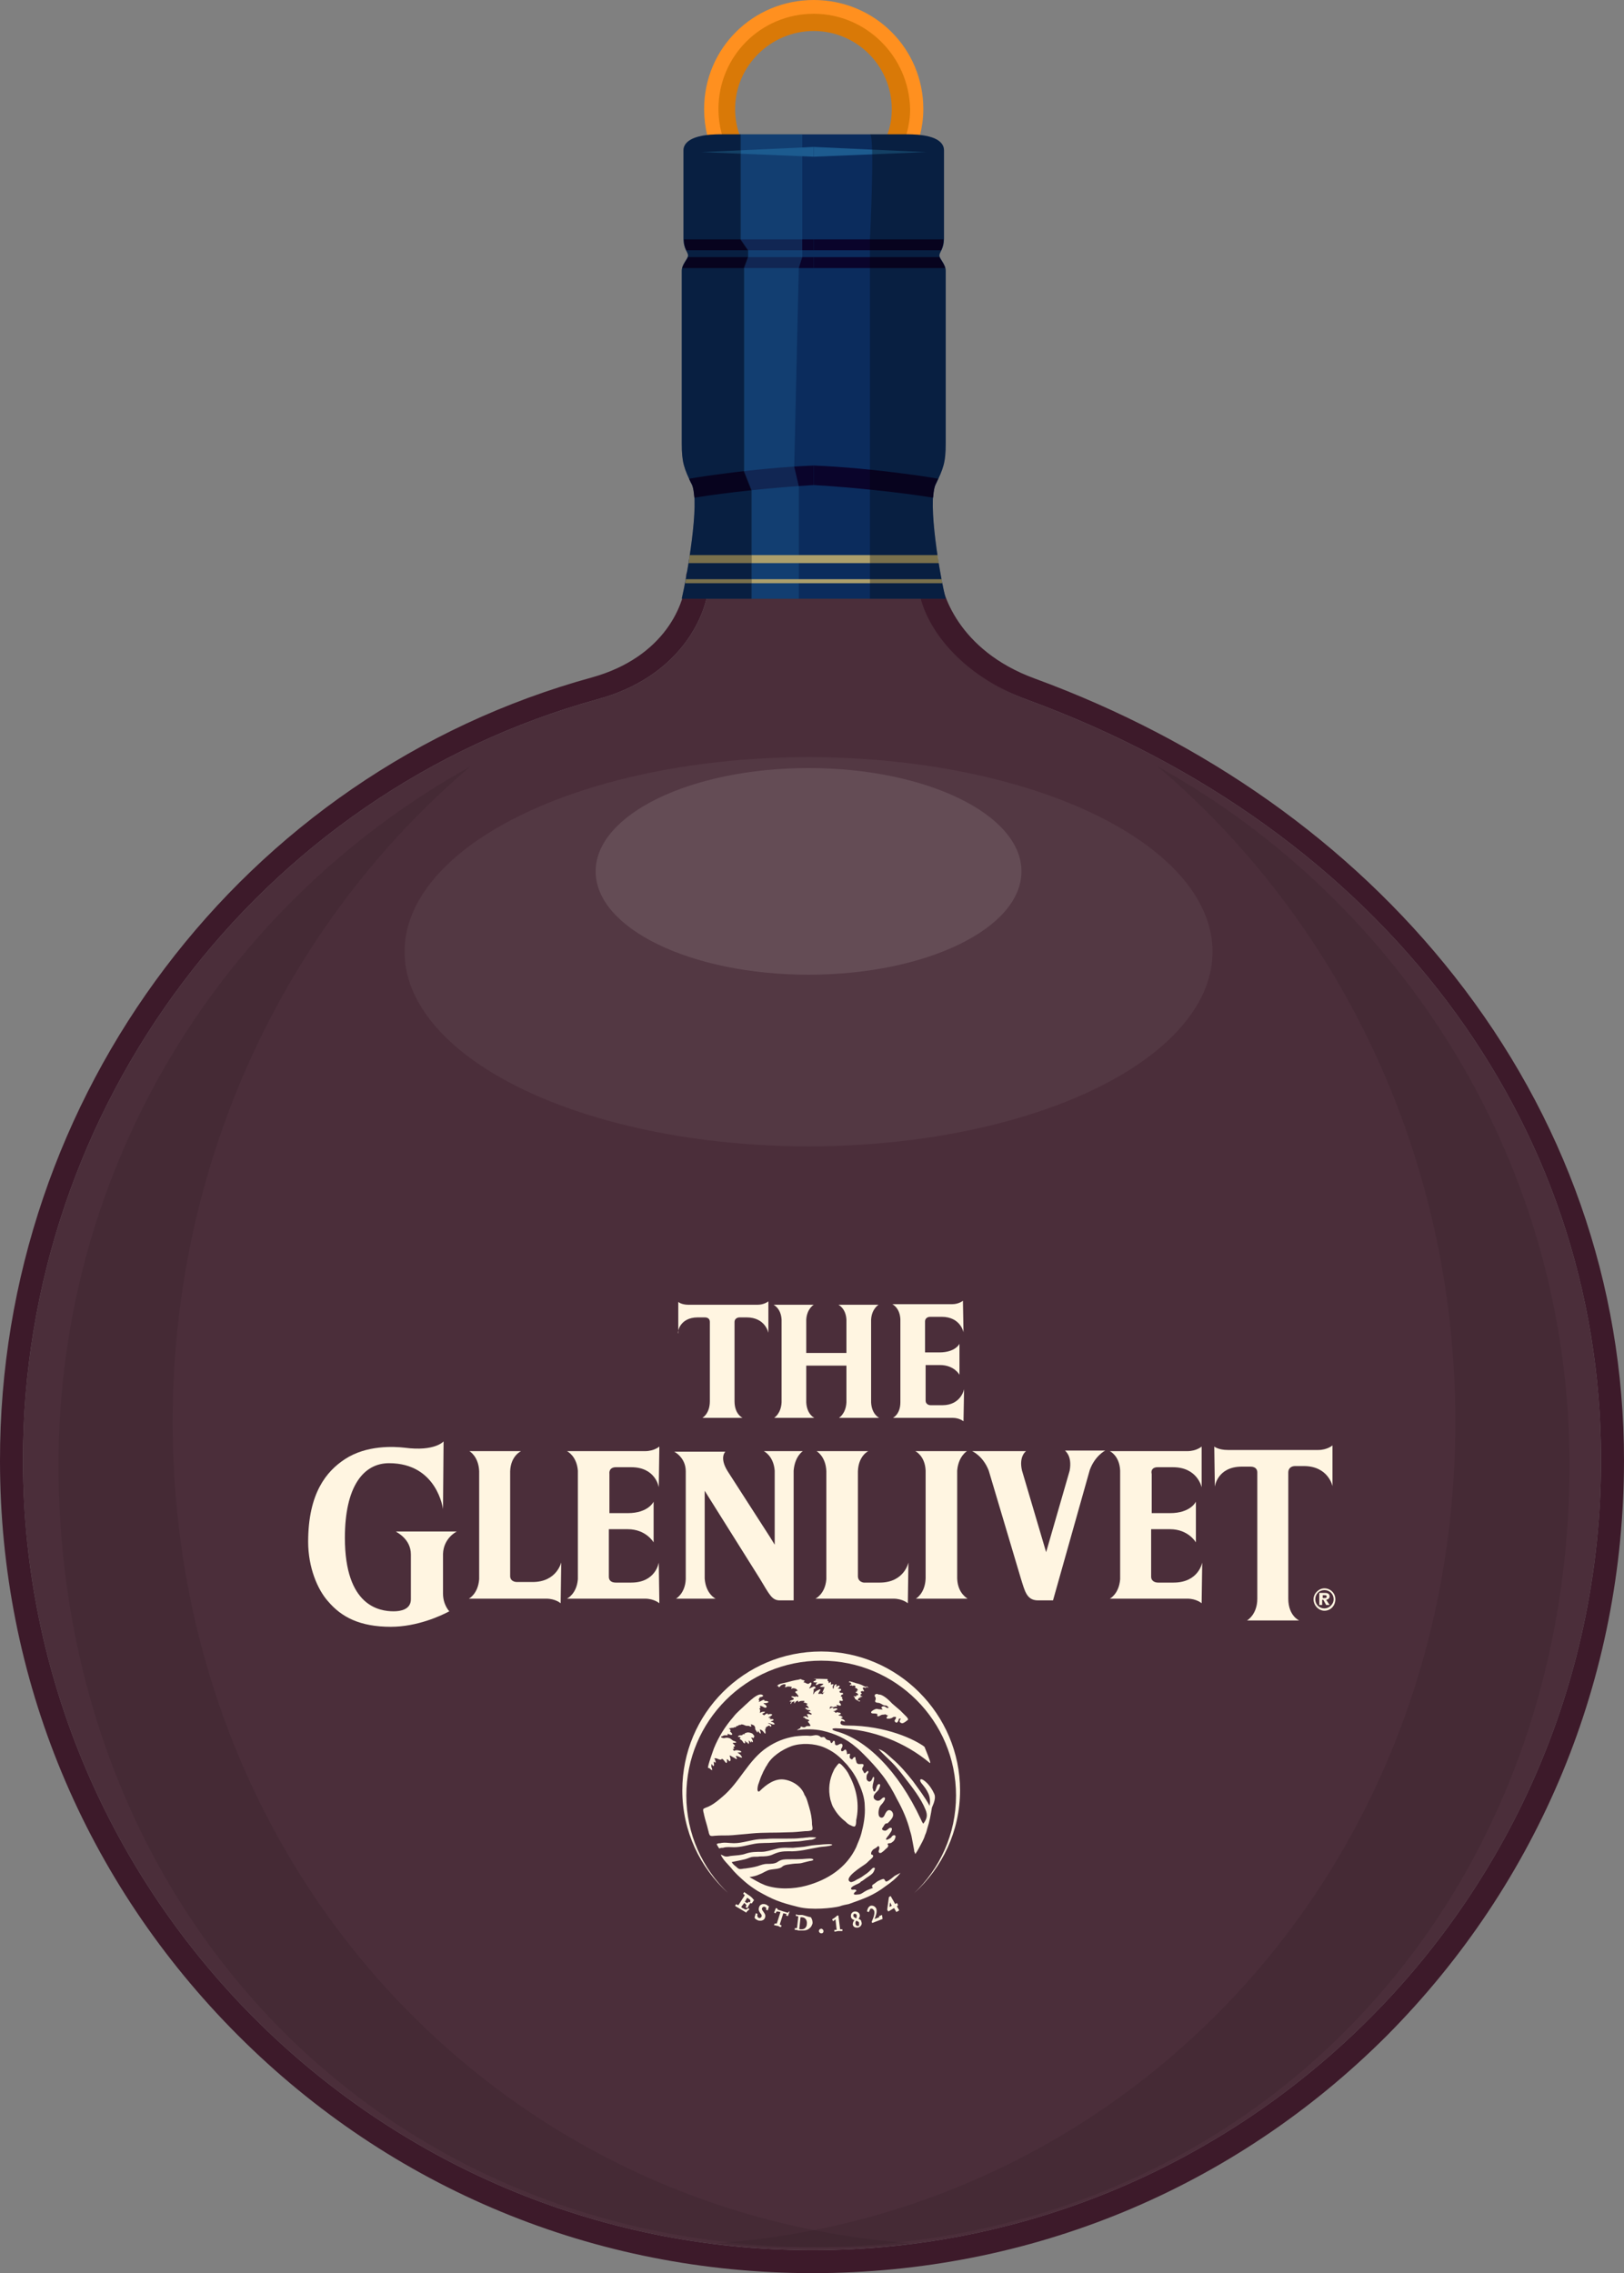 <?xml version="1.0" encoding="utf-8"?>
<!-- Generator: Adobe Illustrator 19.1.1, SVG Export Plug-In . SVG Version: 6.00 Build 0)  -->
<svg version="1.1" xmlns="http://www.w3.org/2000/svg" xmlns:xlink="http://www.w3.org/1999/xlink" x="0px" y="0px"
	 viewBox="0 0 283 396" enable-background="new 0 0 283 396" xml:space="preserve">
<rect x="0" y="0" width="283" height="396" fill="#808080" stroke="none"/>
<g id="bombki">
	<path fill="#4B2E3A" d="M123.5,102c-0.5,5.8-5.4,16-19.3,19.8C45.1,138.1,3.9,192.7,4,254.5C4.1,330.3,65.8,392,141.6,392
		c75.7,0,137.4-61.8,137.4-137.7c0-59.1-38.3-109.8-100-132.4l0,0c-11.5-4.2-16.2-12.7-17-19.9H123.5z"/>
	<g id="wyborowa01">
	</g>
	<g id="jacobs_x5F_creek">
	</g>
	<path fill="#3D1A2A" d="M141.6,396c-37.9,0-73.4-14.7-100.1-41.4C14.8,327.9,0,292.4,0,254.5C-0.1,190.9,42.3,134.7,103.2,118
		c12.5-3.5,16.4-12.7,16.4-18l1-2h42.3l1,2c0,3,3,13.3,16.4,18.2c29.7,10.9,54.9,28.7,73.1,51.8c19.3,24.5,29.6,53.6,29.6,84.4
		c0,37.9-14.7,73.4-41.3,100.2C215,381.3,179.5,396,141.6,396z M123.5,102c-0.5,5.8-5.4,16-19.3,19.8C45.1,138.1,3.9,192.7,4,254.5
		C4.1,330.3,65.8,392,141.6,392c75.7,0,137.4-61.8,137.4-137.7c0-59.1-38.3-109.8-100-132.4l0,0c-11.5-4.2-18.2-12.7-19-19.9H123.5z
		"/>
	<ellipse opacity="5.000000e-002" fill="#FFFFFF" cx="140.9" cy="165.8" rx="70.4" ry="33.9"/>
	<ellipse opacity="0.1" fill="#FFFFFF" cx="140.9" cy="151.8" rx="37.1" ry="18"/>
	<g opacity="0.1">
		<path opacity="0.8" d="M30.1,247.9C30,201.7,50.3,160.4,82,133.5c-42.9,23.8-71.9,69.5-71.8,121.9
			c0.1,76.9,55.8,136.1,132.7,136.1c4.2,0,9.5,0,15.9-0.7C86.5,385.5,30.2,325.4,30.1,247.9z"/>
	</g>
	<g opacity="0.1">
		<path opacity="0.8" d="M253.6,247.9c0.1-46.2-20.2-87.5-51.9-114.4c42.9,23.8,71.9,69.5,71.8,121.9
			c-0.1,76.9-55.8,136.1-132.7,136.1c-4.2,0-9.5,0-15.9-0.7C197.2,385.5,253.5,325.4,253.6,247.9z"/>
	</g>
	<path fill="none" stroke="#FF901F" stroke-width="5" stroke-miterlimit="10" d="M156.4,26.6c1.2-2,2-4.8,2-7.6
		c0-9.2-7.4-16.5-16.6-16.5c-9.2,0-16.6,7.3-16.6,16.5c0,2.8,0.7,5.7,2,7.7H156.4z"/>
	<g>
		<path fill="#D97907" d="M141.8,5.4c7.5,0,13.6,6.1,13.6,13.6c0,1.7-0.3,3.3-0.9,4.8h-16.2H129c-0.6-1.5-0.9-3.1-0.9-4.8
			C128.1,11.5,134.3,5.4,141.8,5.4 M141.8,2.4c-9.2,0-16.6,7.4-16.6,16.6c0,2.8,0.7,5.5,2,7.8h11.2h18.2c1.2-2.3,2-5,2-7.8
			C158.4,9.8,150.9,2.4,141.8,2.4L141.8,2.4z"/>
	</g>
	<g>
		<path fill="#0B2C5D" d="M164.8,77.2c0-3.4,0-28.7,0-30c0-1.2-1.1-2.1-1.1-2.7s0.8-1.1,0.8-3c0-1.9,0-14,0-15.3
			c0-1.3-1.2-2.8-6.4-2.8h-16.3h-16.3c-5.1,0-6.4,1.5-6.4,2.8c0,1.3,0,13.4,0,15.3c0,1.9,0.8,2.4,0.8,3s-1.1,1.5-1.1,2.7
			c0,1.2,0,26.5,0,30c0,3.4,0.4,4.4,1.8,7.3c1.4,2.9-0.9,16-1.8,19.8h23h23c-1-3.9-3.2-16.9-1.8-19.8S164.8,80.6,164.8,77.2z"/>
		<path fill="#0A042B" d="M141.8,41.7v1.9H164c0.2-0.4,0.4-1,0.4-1.9H141.8z"/>
		<path fill="#0A042B" d="M163.7,44.8h-21.9v1.9h22.9C164.5,45.9,163.9,45.3,163.7,44.8z"/>
		<g>
			<polygon fill="#1D5B8F" points="141.8,25.6 161.4,26.5 141.8,27.3 			"/>
		</g>
		<path fill="#0A042B" d="M163.5,83.4c-1.7-0.3-3.7-0.6-6.1-0.9c-4.5-0.6-10.4-1.2-15.6-1.4v3.4c6.9,0.4,15.3,1.3,20.8,2.2
			c0.1-1,0.2-1.8,0.4-2.3C163.2,84.1,163.3,83.7,163.5,83.4z"/>
		<path fill="#0A042B" d="M141.8,41.7v1.9h-22.2c-0.2-0.4-0.4-1-0.4-1.9H141.8z"/>
		<path fill="#0A042B" d="M119.9,44.8h21.9v1.9h-22.9C119.1,45.9,119.7,45.3,119.9,44.8z"/>
		<g>
			<polygon fill="#1D5B8F" points="141.8,27.3 122.2,26.5 141.8,25.6 			"/>
		</g>
		<path fill="#0A042B" d="M120.1,83.4c1.7-0.3,3.7-0.6,6.1-0.9c4.5-0.6,10.4-1.2,15.6-1.4v3.4c-6.9,0.4-15.3,1.3-20.8,2.2
			c-0.1-1-0.2-1.8-0.4-2.3C120.4,84.1,120.2,83.7,120.1,83.4z"/>
		<polygon opacity="0.4" fill="#1D5B8F" points="129,23.4 129,41.7 130.3,43.6 130.3,44.8 129.6,46.7 129.6,82.1 130.9,85.4 
			130.9,104.3 139.2,104.3 139.2,84.7 138.4,81.3 139.2,46.7 139.8,44.8 139.8,43.6 139.8,41.7 139.8,23.4 		"/>
		<path fill="#AC9F6C" d="M163.6,98.1c-0.1-0.4-0.1-0.9-0.2-1.4h-43.2c-0.1,0.5-0.1,0.9-0.2,1.4H163.6z"/>
		<path fill="#AC9F6C" d="M164.2,101.6c0-0.2-0.1-0.4-0.1-0.7h-44.6c0,0.2-0.1,0.5-0.1,0.7H164.2z"/>
		<path opacity="0.3" d="M125.5,23.4c-5.1,0-6.4,1.5-6.4,2.8c0,1.3,0,13.4,0,15.3c0,1.9,0.8,2.4,0.8,3s-1.1,1.5-1.1,2.7
			c0,1.2,0,26.5,0,30c0,3.4,0.4,4.4,1.8,7.3c1.4,2.9-0.9,16-1.8,19.8h12.2V85.4l-1.3-3.3V46.7l0.7-1.9v-1.2l-1.3-1.9V23.4H125.5z"/>
		<path opacity="0.3" d="M151.6,41.7v1.9v60.7h13.2c-1-3.9-3.2-16.9-1.8-19.8s1.8-3.9,1.8-7.3c0-3.4,0-28.7,0-30
			c0-1.2-1.1-2.1-1.1-2.7s0.8-1.1,0.8-3c0-1.9,0-14,0-15.3c0-1.3-1.2-2.8-6.4-2.8h-6.5C152.5,23.4,151.6,41.7,151.6,41.7z"/>
	</g>
</g>
<g id="BRAND">
	<g id="New_Symbol_13">
	</g>
	<g>
		<path fill="#FFF5E1" d="M230.8,276.7c-1,0-1.9,0.9-1.9,1.9c0,1.1,0.9,2,1.9,2c1.1,0,1.9-0.9,1.9-2
			C232.7,277.5,231.8,276.7,230.8,276.7 M230.8,280.2c-0.9,0-1.6-0.7-1.6-1.6c0-0.9,0.7-1.6,1.6-1.6c0.9,0,1.6,0.7,1.6,1.6
			C232.4,279.5,231.6,280.2,230.8,280.2"/>
		<path fill="#FFF5E1" d="M231.7,278.1c0-0.4-0.3-0.6-0.8-0.6h-1v2.1h0.5v-0.9h0.2l0.5,0.9h0.6l-0.6-0.9
			C231.6,278.6,231.7,278.3,231.7,278.1 M230.9,278.4h-0.4v-0.5h0.4c0.2,0,0.3,0.1,0.3,0.2C231.2,278.3,231.1,278.4,230.9,278.4"/>
		<path fill="#FFF5E1" d="M121.6,229.5h1.2c0.6,0,0.9,0.3,0.9,0.8v13.8c0,2.2-1.3,2.9-1.3,2.9h7c0,0-1.4-0.6-1.4-2.9v-13.8
			c0-0.5,0.4-0.8,0.9-0.8h1.2c3.3,0,3.8,2.7,3.8,2.7l0-5.5c0,0-0.7,0.6-1.9,0.6h-12c-1.3,0-1.8-0.5-1.8-0.5l0,5.5
			C118,232.3,118.3,229.5,121.6,229.5"/>
		<path fill="#FFF5E1" d="M225.7,255.4h1.5c4.3,0,5,3.5,5,3.5l0-7.1c0,0-0.9,0.8-2.5,0.8h-15.7c-1.7,0-2.4-0.6-2.4-0.6l0.1,7
			c0,0,0.4-3.5,4.7-3.5h1.5c0.8,0,1.2,0.4,1.2,1v22c0,2.8-1.8,3.8-1.8,3.8h9.1c0,0-1.9-0.8-1.9-3.8v-22
			C224.5,255.8,225,255.4,225.7,255.4"/>
		<path fill="#FFF5E1" d="M71.6,270.8v7.8c0,1.8-1.8,2.1-3,2.1c-2.5,0-8.5-0.9-8.5-12.8c0-8.9,3.2-13,7.7-13c8.4,0,9.4,8,9.4,8
			l0.1-11.8c0,0-1.5,1.8-6.8,1.1c-1.8-0.2-6.6-0.5-10.4,2c-3.2,2.1-6.4,5.9-6.4,14.4c0,4.4,1.6,8.3,3.5,10.4
			c2.3,2.7,5.5,4.4,10.9,4.4c4.6,0,8.7-1.9,10.2-2.7c0,0-1.1-1.1-1.1-3.1v-6.9c0.1-2.8,2.4-3.9,2.4-3.9H69
			C69,266.9,71.6,268,71.6,270.8"/>
		<path fill="#FFF5E1" d="M166.8,275v-18.8c0.2-2.5,1.7-3.4,1.7-3.4h-9c0,0,1.7,0.8,1.8,3.4V275c-0.1,2.6-1.7,3.5-1.7,3.5h9
			C168.7,278.5,166.9,277.7,166.8,275"/>
		<path fill="#FFF5E1" d="M117.8,278.5h6.9c0,0-1.7-0.8-1.9-3.5l0-13.9l0-1.4l1,1.6l8.6,13.7c1.7,2.8,2.1,3.8,3.5,3.8h2.4l0-22.6
			c0.2-2.5,1.6-3.4,1.6-3.4h-6.8c0,0,1.7,0.8,1.9,3.4v11.4l0,1.5l-0.8-1.3l-7.4-11.5c-1.5-2.4-0.4-3.4-0.4-3.4h-8.9c0,0,2,1,2,3.4
			l0,18.8C119.4,277.6,117.8,278.5,117.8,278.5"/>
		<path fill="#FFF5E1" d="M186.4,256.2l-4.1,14.2l-4.2-14.2c-0.6-2.5,0.7-3.4,0.7-3.4h-9.4c0,0,1.9,0.8,2.9,3.4l5.6,18.8
			c0.7,2.2,1,3.8,3,3.8l2.6,0l6.4-22.7c0.9-2.5,2.7-3.4,2.7-3.4h-7C185.5,252.7,186.9,253.5,186.4,256.2"/>
		<path fill="#FFF5E1" d="M92.8,275.6h-2.7c-0.7,0-1.2-0.4-1.2-1l0-18.3c0.1-2.7,1.9-3.5,1.9-3.5h-9c0,0,1.6,0.9,1.7,3.5l0,18.8
			c-0.2,2.6-1.8,3.4-1.8,3.4h13.5c1.6,0,2.5,0.8,2.5,0.8l0.1-7.1C97.8,272.1,97.1,275.6,92.8,275.6"/>
		<path fill="#FFF5E1" d="M149.5,274.6l0-18.3c0.1-2.7,1.8-3.5,1.8-3.5h-9c0,0,1.6,0.9,1.7,3.5l0,18.8c-0.2,2.6-1.9,3.4-1.9,3.4
			h13.6c1.6,0,2.5,0.8,2.5,0.8l0.1-7.1c0,0-0.7,3.5-5,3.5h-2.8C149.9,275.6,149.5,275.2,149.5,274.6"/>
		<path fill="#FFF5E1" d="M136.2,229.9l0,14.4c-0.1,2-1.3,2.7-1.3,2.7h7c0,0-1.3-0.6-1.4-2.7v-6.4h7l0,6.4c-0.1,2-1.3,2.7-1.3,2.7h7
			c0,0-1.3-0.6-1.4-2.7v-14.4c0.1-1.9,1.3-2.6,1.3-2.6h-7c0,0,1.3,0.6,1.4,2.6v5.8h-7v-5.8c0.1-1.9,1.3-2.6,1.3-2.6h-7
			C134.8,227.3,136.1,227.9,136.2,229.9"/>
		<path fill="#FFF5E1" d="M155.6,247H166c1.2,0,1.9,0.6,1.9,0.6l0.1-5.6c0,0-0.5,2.8-3.8,2.8h-2c-0.5,0-0.9-0.3-0.9-0.8l0-6.2h2.5
			c2.5,0,3.4,1.7,3.4,1.7v-5.4c0,0-0.7,1.5-3.5,1.5h-2.5l0-5.4c0-0.5,0.4-0.8,0.9-0.8h2c3.3,0,3.8,2.7,3.8,2.7l-0.1-5.5
			c0,0-0.7,0.6-1.9,0.6h-10.4c0,0,1.3,0.6,1.4,2.6l0,14.5C156.9,246.4,155.6,247,155.6,247"/>
		<path fill="#FFF5E1" d="M107.3,255.6h2.7c4.3,0,4.8,3.5,4.8,3.5l0.1-7.1c0,0-0.9,0.8-2.5,0.8H98.8c0,0,1.7,0.8,1.9,3.4l0,18.9
			c-0.2,2.6-1.9,3.4-1.9,3.4h13.6c1.6,0,2.5,0.8,2.5,0.8l-0.1-7.1c0,0-0.5,3.5-4.8,3.5h-2.7c-0.8,0-1.2-0.4-1.2-1l0-8.3h3.3
			c3.2,0,4.5,2.3,4.5,2.3v-7.1c0,0-0.9,2-4.5,2h-3.2v-6.8C106.1,256,106.6,255.6,107.3,255.6"/>
		<path fill="#FFF5E1" d="M201.7,255.6h2.7c4.3,0,5,3.5,5,3.5l0-7.1c0,0-0.9,0.8-2.5,0.8h-13.5c0,0,1.7,0.8,1.8,3.4l0,18.9
			c-0.2,2.6-1.8,3.4-1.8,3.4h13.5c1.6,0,2.5,0.8,2.5,0.8l0.1-7.1c0,0-0.6,3.5-5,3.5h-2.7c-0.7,0-1.2-0.4-1.2-1l0-8.3h3.3
			c3.2,0,4.5,2.3,4.5,2.3v-7.1c0,0-0.9,2-4.5,2h-3.2l0-6.8C200.5,256,201,255.6,201.7,255.6"/>
		<path fill="#FFF5E1" d="M130.4,330.1c-0.2-0.1-0.4-0.3-0.6-0.4l-0.1-0.1l-0.2,0.3l0.1,0.1c0.2,0.1,0.2,0.1,0.1,0.3l-0.9,1.4
			c-0.1,0.1-0.1,0.2-0.2,0.2c0,0-0.1-0.1-0.2-0.1l-0.1-0.1l-0.2,0.3l0.1,0.1c0.2,0.1,0.5,0.3,0.7,0.4c0.2,0.1,0.3,0.2,0.5,0.3
			c0.2,0.1,0.3,0.2,0.5,0.3l0.1,0.1l0.1-0.1c0.1-0.2,0.3-0.3,0.4-0.4l0.1-0.1l-0.2-0.2l-0.1,0.1c-0.3,0.2-0.4,0.2-0.7,0l-0.2-0.1
			c-0.2-0.1-0.2-0.1-0.2-0.2c0-0.1,0.1-0.2,0.2-0.3l0.3-0.4l0.2,0.2c0.2,0.2,0.2,0.2,0.1,0.4l-0.1,0.1l0.3,0.2l0.1-0.1
			c0-0.1,0.1-0.1,0.1-0.2c0-0.1,0.1-0.1,0.1-0.2c0.1-0.1,0.2-0.3,0.2-0.3l0.1-0.1l-0.3-0.2l-0.1,0.1c-0.1,0.1-0.1,0.1-0.3,0.1
			l-0.3-0.2l0.4-0.7l0.3,0.2c0.3,0.2,0.3,0.3,0.2,0.6l0,0.1l0.3,0.1l0.4-0.6l-0.1-0.1C131,330.5,130.7,330.3,130.4,330.1"/>
		<path fill="#FFF5E1" d="M133.5,331.8c-0.2-0.1-0.3-0.1-0.5-0.1c-0.3,0-0.6,0.2-0.7,0.5c-0.2,0.5,0,0.8,0.2,1.1
			c0.2,0.2,0.3,0.4,0.2,0.6c-0.1,0.2-0.3,0.3-0.5,0.2c-0.2-0.1-0.3-0.4-0.2-0.6l0-0.1l-0.3-0.1l-0.2,0.7l0,0.1
			c0.1,0.2,0.3,0.3,0.5,0.4c0.2,0.1,0.3,0.1,0.5,0.1c0.4,0,0.7-0.2,0.8-0.5c0.2-0.5-0.1-0.8-0.3-1.1c-0.2-0.3-0.3-0.4-0.2-0.6
			c0.1-0.2,0.3-0.3,0.5-0.2c0.2,0.1,0.3,0.2,0.2,0.4l0,0.1l0.3,0.1l0.2-0.7l-0.2-0.1C133.7,331.9,133.6,331.8,133.5,331.8"/>
		<path fill="#FFF5E1" d="M137.4,333.1L137.4,333.1c0,0.1-0.1,0.1-0.2,0.1l-1.6-0.5c-0.1,0-0.1,0-0.1-0.1l0-0.1l-0.3-0.1l-0.3,0.8
			l0.2,0.1l0.1,0l0-0.1c0.1-0.2,0.1-0.2,0.2-0.2c0,0,0.1,0,0.2,0l0.4,0.1l-0.6,1.9c0,0.1-0.1,0.1-0.1,0.1c0,0-0.1,0-0.2,0l-0.1,0
			l-0.1,0.2l0,0.1l0.1,0c0.2,0,0.3,0.1,0.5,0.1c0.1,0,0.2,0,0.2,0.1c0.1,0,0.2,0.1,0.3,0.1l0.1,0l0.1-0.3l-0.1,0
			c-0.2-0.1-0.2-0.1-0.2-0.2l0.6-1.9l0.4,0.1c0.2,0,0.2,0.1,0.1,0.2l0,0.1l0.3,0.1l0.3-0.8l-0.1,0L137.4,333.1z"/>
		<path fill="#FFF5E1" d="M139.8,333.6c-0.2,0-0.3,0-0.4,0c-0.1,0-0.2,0-0.2,0c-0.1,0-0.3,0-0.4-0.1l-0.1,0l0,0.3l0.2,0
			c0.2,0,0.2,0,0.2,0.2l-0.2,1.8c0,0.1,0,0.1-0.2,0.1h0l-0.2,0l0,0.3l0.1,0c0.2,0,0.3,0,0.5,0.1c0.1,0,0.2,0,0.3,0
			c0.1,0,0.2,0,0.3,0c0.1,0,0.2,0,0.3,0c0.7,0,1-0.3,1.3-0.6c0.2-0.3,0.3-0.6,0.3-0.7c0-0.4-0.1-0.7-0.3-1
			C140.7,333.9,140.3,333.7,139.8,333.6 M140.6,335.2c0,0.3-0.2,0.9-0.9,0.9c-0.1,0-0.1,0-0.2,0c-0.2,0-0.3-0.1-0.2-0.2l0.2-1.9
			c0,0,0.1,0,0.2,0C140.3,334,140.7,334.5,140.6,335.2"/>
		<path fill="#FFF5E1" d="M143.1,336c-0.2,0-0.4,0.2-0.4,0.4c0,0.2,0.2,0.4,0.4,0.4h0c0.1,0,0.2,0,0.3-0.1c0.1-0.1,0.1-0.2,0.1-0.3
			C143.5,336.2,143.3,336,143.1,336"/>
		<path fill="#FFF5E1" d="M146.5,336.1C146.5,336.1,146.5,336.1,146.5,336.1c-0.1,0-0.1,0-0.1,0s0,0,0,0l-0.3-2.4l-0.2,0l0,0
			c-0.3,0.3-0.6,0.5-0.8,0.6l-0.1,0.1l0.2,0.3l0.1-0.1c0.1-0.1,0.2-0.2,0.3-0.2l0.2,1.8c0,0,0,0,0,0c0,0,0,0-0.1,0l-0.3,0l0,0.3
			l0.1,0c0.2,0,0.4-0.1,0.6-0.1c0.1,0,0.2,0,0.3,0c0.1,0,0.2,0,0.3,0l0.1,0l0-0.3L146.5,336.1z"/>
		<path fill="#FFF5E1" d="M149.6,334.3c0.2-0.3,0.3-0.5,0.2-0.8c-0.1-0.3-0.4-0.5-0.7-0.5c-0.1,0-0.2,0-0.2,0
			c-0.5,0.1-0.7,0.5-0.6,1c0.1,0.3,0.3,0.4,0.6,0.5c-0.2,0.2-0.3,0.5-0.3,0.8c0.1,0.3,0.3,0.5,0.7,0.5c0.1,0,0.2,0,0.2,0
			c0.5-0.1,0.8-0.6,0.6-1C150.1,334.5,149.8,334.3,149.6,334.3 M148.7,333.8c0-0.2,0-0.4,0.2-0.4c0,0,0,0,0.1,0
			c0.1,0,0.3,0.1,0.3,0.3c0,0.2,0,0.3-0.1,0.5C149,334.1,148.8,334,148.7,333.8 M149.7,335.4c0,0.1-0.1,0.1-0.2,0.1c0,0-0.1,0-0.1,0
			c-0.1,0-0.3-0.1-0.3-0.3c-0.1-0.2,0-0.4,0.1-0.6c0.3,0.1,0.5,0.2,0.5,0.4C149.7,335.2,149.7,335.3,149.7,335.4"/>
		<path fill="#FFF5E1" d="M153.2,333.8l0,0.2l-0.8,0.3c0,0,0,0,0,0c0.2-0.5,0.5-1.2,0.3-1.8c-0.2-0.4-0.6-0.6-1-0.5
			c-0.4,0.2-0.5,0.5-0.6,0.9l0,0.1l0.3,0.1l0.1-0.2c0.1-0.2,0.1-0.4,0.3-0.4c0,0,0.1,0,0.1,0c0.2,0,0.3,0.2,0.4,0.3
			c0.2,0.4,0,1.1-0.4,2l0,0l0.1,0.2l1.8-0.7l-0.1-0.7L153.2,333.8z"/>
		<path fill="#FFF5E1" d="M156.5,331.9l-0.2-0.4l-0.3,0.2l-0.8-1.4l-0.3,0.2l-0.3,2.2l0.2,0.3l1-0.6l0.4,0.7l0.5-0.3l-0.4-0.7
			L156.5,331.9z M155,332.2l0.1-0.8l0.3,0.6L155,332.2z"/>
		<polyline fill="#FFF5E1" points="154.4,313.1 154.3,313.1 154.4,313.1 154.4,313.1 154.4,313.1 		"/>
		<path fill="#FFF5E1" d="M145.3,315c0.5,0.9,1.2,1.7,2,2.3c0.3,0.3,0.6,0.6,1,0.7c0.1,0.1,0.4,0.2,0.6,0.2c0.3-0.1,0.3-0.8,0.3-1.1
			c0.6-2.7,0.1-5.4-1.2-7.8c-0.3-0.7-0.8-1.3-1.3-1.8c-0.1-0.1-0.2-0.2-0.4-0.3c-0.1-0.1-0.3,0.2-0.4,0.3c-0.2,0.3-0.5,0.6-0.6,0.9
			c-0.8,1.6-1,3.3-0.6,5.1C144.9,314.1,145,314.6,145.3,315"/>
		<path fill="#FFF5E1" d="M155.9,326.8C155.9,326.9,156.1,326.7,155.9,326.8c-1.8,1.5-1.5,0.9-1.8,0.6c-0.1-0.2-0.7,0.1-0.9,0.2
			c-0.3,0.1-0.6,0.4-0.9,0.6c-0.4,0.2-0.4,0.4-0.2,0.7c0,0-1.1,0.4-1.2,0.5c-0.4,0.2-0.7,0.5-1.1,0.6c-0.1,0-1.1,0.2-1-0.1
			c0-0.1,0.1-0.2,0.2-0.3c0.1-0.1,0.3-0.1,0.2-0.3c-0.1-0.2-0.4-0.1-0.6-0.1c-0.3,0-0.4-0.2-0.2-0.4c0.2-0.2,0.4-0.3,0.6-0.4
			c0.2-0.1,1-0.4,1-0.6c0.3-0.1,0.6-0.4,0.9-0.6c0.4-0.3,0.8-0.5,1.1-0.8c0.2-0.2,0.3-0.4,0.4-0.7c0.2-0.4-0.2-0.4-0.4-0.2
			c-0.4,0.4-0.8,0.8-1.3,1.1c-0.4,0.3-0.7,0.5-1.1,0.7c-0.3,0.1-0.6,0.4-1,0.5c-0.2,0.1-0.4,0.1-0.5,0c-1.1-0.7,2.2-2.7,2.6-3
			c0.3-0.2,0.5-0.4,0.8-0.7c0.2-0.2,1-0.7,0.5-1c-0.1,0-0.2,0-0.2-0.2c0-0.2,0.1-0.4,0.2-0.5c0.1-0.2,0.3-0.3,0.5-0.4
			c0.2-0.1,0.3-0.2,0.4-0.3c0.3-0.3,0.4,0.2,0.3,0.5c-0.3,0.6,0.2,0.8,0.6,0.4c0.3-0.2,0.5-0.5,0.8-0.7c0.1-0.1,0.2-0.3,0.2-0.4
			c0-0.1-0.2-0.2-0.1-0.3c0.1-0.1,0.3-0.1,0.4-0.1c0.1,0,0.3-0.1,0.4-0.2c0.3-0.2,0.4-0.4,0.5-0.7c0.1-0.2,0.1-0.5-0.2-0.5
			c-0.2,0-0.4,0.2-0.5,0.4c-0.1,0.1-0.9,0.6-0.9,0.3c0-0.1,0.2-0.4,0.3-0.5c0.2-0.2,0.3-0.4,0.5-0.7c0.1-0.1,0.3-0.5,0.2-0.7
			c-0.2-0.2-0.5,0-0.6,0.1c-0.2,0.2-0.5,0.4-0.7,0.3c-0.1,0-0.4-0.1-0.4-0.3c0-0.1,0.2-0.3,0.3-0.5c0.1-0.2,0.2-0.3,0.3-0.4
			c0.2-0.1,0.4,0,0.5-0.2c0.3-0.3,0.7-0.7,0.8-1.1c0.1-0.3,0-0.8-0.4-1c-0.6-0.3-0.9,0.5-1.1,0.9c-0.2,0.4-0.6,0.5-0.9,0.1
			c-0.2-0.4-0.1-1.2,0.1-1.6c0.1-0.3,0.4-0.5,0.6-0.8c0.1-0.2,0.4-0.5,0.3-0.8c-0.1-0.2-0.4,0-0.5,0.1c-0.2,0.2-0.4,0.4-0.7,0.4
			c-0.3,0-0.6-0.2-0.7-0.4c-0.3-0.6,0.5-1.1,0.8-1.5c0.1-0.2,0.5-1,0.1-1c-0.5,0-0.5,1.2-0.8,1.3c-0.3,0-0.2-0.4-0.3-0.5
			c-0.1-0.2,0-0.4,0-0.7c0.1-0.4,0.3-1.1,0.2-1.3c-0.1-0.2-0.3,0.2-0.3,0.3c-0.1,0.1-0.1,0.3-0.3,0.4c-0.3,0.2-0.6-0.1-0.7-0.4
			c0-0.3,0-0.6,0.1-0.8c0.1-0.1,0.4-0.5,0.1-0.6c-0.1,0-0.4,0.4-0.5,0.4c-0.2,0-0.2-0.3-0.3-0.4c-0.2-0.2-0.2-0.5,0-0.7
			c0.1-0.2,0.2-0.5-0.2-0.5c-0.4,0-0.7,0.1-0.9-0.2c-0.1-0.2-0.1-0.4-0.2-0.6c0-0.1,0-0.4-0.1-0.4c-0.2-0.1-0.4,0.3-0.5,0.4
			c-0.4-0.1-0.5-0.3-0.4-0.7c0-0.1,0.1-0.3-0.1-0.3c-0.1,0-0.3,0.1-0.4,0.1c0-0.3-0.1-1.1-0.5-0.7c-0.1,0.1-0.4,0.3-0.5,0.1
			c-0.1-0.2,0-0.4,0.1-0.5c0.1-0.2,0.2-0.5,0-0.7c-0.3-0.1-0.5,0.1-0.7,0.2c-0.3,0.1-0.5,0-0.5-0.3c0-0.1,0-0.6-0.3-0.4
			c-0.1,0.1-0.2,0.5-0.4,0.3c-0.1-0.1-0.1-0.2-0.1-0.3c-0.2-0.2-0.5-0.1-0.7-0.3c-0.2-0.1-0.2-0.4-0.5-0.4c-0.2,0-0.3,0.1-0.5,0
			c-0.1-0.1-0.2-0.2-0.3-0.2c-0.1-0.1-0.2-0.1-0.3-0.1c-0.3-0.1-0.8,0.1-1.2,0.1c-0.9-0.1-1.8,0-2.7,0.1c-1.8,0.3-3.3,0.9-4.8,1.9
			c-3.3,2.2-4.8,6.1-7.8,8.6c-0.7,0.6-1.4,1.2-2.2,1.6c-0.3,0.2-0.8,0.3-1.1,0.5c-0.2,0.2,0.1,0.9,0.1,1.1c0.2,0.9,0.5,1.7,0.7,2.6
			c0.1,0.2,0.1,0.8,0.4,1c0.3,0.1,0.6,0,0.8,0c1-0.1,2.1,0,3.1-0.1c1.1-0.1,2.2-0.2,3.3-0.3c2.1-0.2,4.2-0.1,6.3-0.2
			c1,0,2-0.1,3-0.2c0.2,0,1,0,1.2-0.2c0.2-0.2,0-0.8,0-1c0-1-0.2-2-0.5-3c-0.2-0.6-0.4-1.6-0.8-2.1c-0.5-1.5-2.1-2.5-3.6-2.7
			c-1.6-0.2-3.1,0.9-4.2,2c-0.2,0.2-0.4,0.1-0.4-0.3c0-0.3,0.1-0.8,0.2-1c0.2-0.6,0.4-1.2,0.7-1.8h0c0.1-0.3,0.3-0.6,0.4-0.8
			c0,0,0,0,0,0c0.1-0.2,0.2-0.4,0.3-0.5c0.8-1.6,2.7-2.8,4.3-3.4c1.7-0.6,4-0.5,5.7,0.2c1.4,0.6,2.5,1.4,3.5,2.5
			c0.3,0.3,0.6,0.6,0.8,0.9c0.6,0.7,1.1,1.5,1.5,2.3c0.7,1.5,1.3,3,1.3,4.6c0.1,1.6-0.2,3.2-0.6,4.7c-0.2,0.8-0.6,1.6-0.9,2.4
			c-1.7,3.6-5,5.7-8.7,6.7c-2.2,0.6-5,0.7-7.2-0.1c-1-0.4-1.8-0.9-2.7-1.4c0.6-0.1,1.2-0.2,1.8-0.5c0.6-0.2,1.2-0.7,1.9-0.8
			c0.5-0.1,1.6-0.1,2-0.5c0.4-0.4,1.3-0.4,1.8-0.5c0.6-0.1,1.2,0,1.8-0.2c0.4-0.1,0.8-0.2,1.2-0.3c0.1,0,0.8-0.1,0.6-0.3
			c-0.3-0.2-0.8-0.1-1.1-0.1c-1.1,0.1-2.1,0.1-3.2,0.1c-0.6,0-1.2,0-1.8,0.4c-0.5,0.4-1.3,0.4-1.9,0.4c-0.6,0-1.1,0.2-1.7,0.4
			c-0.7,0.2-1.4,0.3-2.1,0.4c-0.3,0-0.6,0.1-0.9,0.1c-0.3,0-0.5-0.2-0.7-0.4c-0.3-0.2-0.6-0.5-0.8-0.8c0,0,0.8-0.2,0.9-0.2
			c0.5-0.1,1-0.2,1.4-0.3c0.4-0.1,0.8-0.3,1.2-0.4c0.5-0.1,1,0,1.4-0.1c0.8,0,1.6,0,2.4-0.4c0.9-0.4,1.6-0.5,2.6-0.5
			c1.8,0.1,3.5-0.4,5.3-0.7c0.5-0.1,1.1-0.1,1.6-0.2c0.1,0,1.1-0.2,0.6-0.3c-0.4-0.1-1,0-1.4,0c-0.9,0.1-1.8,0.1-2.7,0.3
			c-0.9,0.2-1.8,0.2-2.6,0.3c-1,0-2-0.1-3,0.2c-0.8,0.2-1.7,0.5-2.5,0.5c-0.9,0-1.8,0-2.7,0.3c-0.8,0.3-1.6,0.3-2.5,0.4
			c-0.3,0-0.7,0.2-1.1,0.1c-0.2,0-0.6-0.3-0.8-0.3c0.4,0.9,1.2,1.6,1.8,2.3c0.7,0.9,1.5,1.6,2.4,2.4c0.7,0.6,1.4,1.1,2.2,1.6
			c2.8,1.6,3.9,2,7.1,2.8c2.3,0.6,6,0.2,7.2-0.1c0.5-0.2,1.1-0.3,1.6-0.4c1.1-0.4,2.3-0.8,3.4-1.3c1.1-0.5,2.1-1.1,3-1.8
			c0.9-0.6,1.9-1.4,2.6-2.3C157,326.2,156.1,326.7,155.9,326.8 M150.3,307.4C150.3,307.4,150.3,307.4,150.3,307.4 M145.2,303.7
			C145.2,303.7,145.2,303.7,145.2,303.7L145.2,303.7C145.2,303.7,145.2,303.7,145.2,303.7 M145.2,303.7L145.2,303.7
			C145.2,303.7,145.2,303.7,145.2,303.7C145.2,303.7,145.2,303.7,145.2,303.7"/>
		<path fill="#FFF5E1" d="M127.9,321.8c1.3,0,2.4-0.4,3.6-0.6c1.1-0.2,2.3-0.1,3.4-0.2c1.2-0.1,2.4-0.1,3.7-0.2
			c0.6,0,1.3-0.1,1.9-0.2c0.3,0,0.6-0.1,0.9-0.1c0.2,0,0.9-0.3,0.8-0.4c-0.1,0-1.1-0.1-1.4,0c-0.4,0-0.8,0.1-1.2,0.1
			c-0.8,0.1-1.6,0.1-2.4,0.1c-0.8,0-1.6,0-2.4,0c-0.8,0-1.6,0.1-2.4,0.1c-1.5,0.1-3,0.7-4.5,0.7c-0.8,0-1.6-0.2-2.4,0
			c-0.2,0-0.3,0-0.5,0.1c-0.2,0,0,0.3,0,0.3c0.1,0.1,0.3,0.6,0.4,0.5c0.2-0.1,0.4-0.1,0.6-0.1C126.6,321.7,127.3,321.8,127.9,321.8"
			/>
		<path fill="#FFF5E1" d="M131.1,302c-0.2-0.1-0.5-0.2-0.8-0.2c-0.1,0-0.3,0.1-0.4,0.1c-0.1,0-0.1,0-0.1,0.1c0,0.1,0,0.1-0.1,0.1
			c-0.1,0-0.3,0-0.3,0.1c0,0.1-0.2,0.1-0.3,0.1c-0.1,0-0.3,0-0.4,0.1c0,0-0.1,0.1-0.1,0.1c0,0.1,0.1,0.1,0.2,0.1
			c0.1,0,0.3,0,0.2,0.2c0,0-0.1,0-0.1,0.1c0,0,0.1,0.1,0.1,0.1c0.2,0.1,0.4,0.3,0.5,0.5c0,0.1,0.2,0.2,0.3,0.2c0.1-0.1,0-0.3,0-0.4
			c0.1,0,0.1,0,0.1,0c0.1,0.1,0.1,0.1,0.1,0.2c0,0,0.1,0.1,0.1,0.1c0,0,0-0.1,0.1-0.1c0.1,0.1,0.2,0.5,0.3,0.2
			c0.1-0.2-0.1-0.4,0-0.5c0.1,0.1,0.2,0.2,0.3,0.3c0,0.1,0.1,0.1,0.1,0c0,0,0-0.1,0-0.2c0.1,0.1,0.1,0.1,0.2,0.2
			c0.1,0.1,0.1-0.1,0.1-0.2c-0.1-0.3-0.2-0.4-0.3-0.6c0.1,0,0.2,0,0.2,0c0,0,0.1,0.1,0.2,0.1c0.1,0,0-0.2,0.1-0.2
			C131.6,302.5,131.2,302.1,131.1,302"/>
		<path fill="#FFF5E1" d="M133,295.4c-0.7-0.9-2.7,1.3-3.1,1.6c-0.7,0.7-1.5,1.3-2.1,2.1c-1.4,1.6-2.6,3.5-3.4,5.5
			c-0.1,0.3-1.2,3.3-1,3.4c0.2,0,0.2,0,0.3,0.1c0.1,0.1,0.2,0.2,0.4,0.3c0-0.2,0-0.3-0.1-0.5c-0.1-0.2,0-0.4,0-0.6
			c0.1,0,0.2,0.5,0.4,0.3c0.1-0.1-0.1-0.7,0-0.7c0.1,0.1,0.4,0.3,0.3,0c0-0.1-0.1-0.3-0.1-0.4c-0.1-0.1-0.2-0.2,0-0.2
			c0.3,0,0.4,0.1,0.7,0.2c0.1,0,0.3,0.1,0.4,0c0,0,0.1-0.1,0.1-0.1c0.1,0,0.1,0.1,0.2,0.1c0.2,0.2,0.3,0.4,0.5,0.6
			c0.1,0.1,0.2-0.1,0.2-0.2c0-0.1,0-0.3-0.1-0.4c0.1,0,0.3,0,0.3,0.1c0,0,0.1,0.1,0.1,0.1c0,0,0,0.1,0,0.1c0,0,0,0,0,0
			c0.1,0,0.2,0,0.2,0l0.1-0.1c0,0,0,0,0-0.1c0,0,0,0,0,0c0,0,0-0.2,0-0.2c0-0.2-0.2-0.4-0.1-0.6c0.2,0.1,0.3,0.2,0.5,0.3
			c0.2,0.1,0.4,0.2,0.5,0.3c0.1,0,0.3,0.1,0.2-0.1c0-0.1-0.3-0.4-0.1-0.4c0.2,0,0.4,0.1,0.6,0.2c0,0,0.5,0.2,0.4,0
			c-0.2-0.4-0.5-0.6-0.8-0.8c0.1,0,0.7,0,0.7-0.1c0-0.2-0.6-0.3-0.8-0.3c-0.1,0-0.3,0-0.4,0.1c-0.1,0-0.1,0-0.2-0.1
			c0-0.1-0.1-0.1-0.1-0.2c-0.1-0.1,0.2,0,0.2,0c0.1-0.1-0.1-0.3-0.1-0.4c0.2,0,0.4-0.1,0.2-0.3c-0.1-0.1-0.2-0.2-0.3-0.3
			c-0.1-0.1,0.2-0.1,0.3-0.1c0.1,0,0.3,0,0.3-0.1c-0.1-0.1-0.3-0.2-0.4-0.2c-0.3-0.1-0.5-0.4-0.8-0.5c-0.3-0.1-0.6-0.1-0.9,0
			c-0.2,0-0.7-0.1-0.5-0.3c0.1,0,0.3-0.1,0.3-0.1c0.1-0.1,0.3-0.1,0.4-0.1c0.3,0,0.5,0.1,0.4-0.3c0.1,0.1,0.8,0.4,0.8,0.1
			c0-0.1-0.2-0.3-0.3-0.4c0,0-0.1,0-0.1-0.1c0.1,0,0.1-0.1,0.1-0.2c0-0.1-0.3-0.3-0.3-0.3c0.2,0,0.4-0.1,0.6-0.1c0.1,0,0.1,0,0.1,0
			c0.1,0,0.2,0,0.2-0.1c0.1,0,0.2,0,0.3,0c0.1-0.1,0.1-0.1,0.1-0.2c0.1,0,0.1,0,0.2,0c0.1-0.1,0.2-0.1,0.3-0.2c0.2,0,0.3,0,0.4-0.1
			c0.2,0,0.5,0.1,0.7,0.2c0.1,0.1,0.5,0,0.7,0.1c0.1,0.1,0.4,0.2,0.3-0.1c0-0.1,0-0.1-0.1-0.2c0.1,0,0.1,0,0.2,0
			c0.1,0.1,0.3,0.1,0.4,0.2c0,0,0,0,0,0c0.1,0.1,0.2,0.3,0.2,0.4c0,0,0,0.1,0,0.1c0,0.1,0,0.2,0.1,0.3c0.1,0.1,0.2,0.4,0.3,0.4
			c0.1,0,0.1-0.3,0-0.4c0.1,0.1,0.4,0.6,0.5,0.6c0.2,0-0.1-0.6-0.1-0.7c0.3,0,0.6,0.3,0.8,0.6c0.1,0.1,0.2,0.2,0.2,0
			c0-0.2,0-0.4-0.1-0.6c0,0,0,0,0.1,0c0-0.1,0-0.1,0-0.2c0,0,0-0.1,0.1-0.1c0,0,0-0.1,0-0.1c0-0.1,0.1-0.1,0.2-0.1
			c0,0,0.1-0.1,0.1-0.1c0.1-0.1,0.3-0.1,0.4,0c0,0,0,0,0,0.1c0.1,0,0.2,0,0.2-0.1c0.1-0.3-0.4-0.4-0.6-0.5c0.4-0.1,0.7,0.3,1.1,0.2
			c0.2,0,0-0.2-0.1-0.3c-0.1-0.1-0.3-0.1-0.5-0.2c0.1-0.1,0.5-0.1,0.5-0.3c0-0.2-0.6-0.1-0.7-0.1c0.1-0.1,0.1-0.1,0.2-0.2
			c-0.1-0.1-0.3,0-0.4-0.1c0.1-0.1,0.4-0.2,0.5-0.3c0.1-0.1,0.3-0.2,0-0.3c-0.1,0-0.2,0-0.3,0c-0.1,0-0.2,0.1-0.3,0.1
			c0-0.1,0-0.1,0-0.2c-0.2,0-0.4,0.1-0.6,0.3c0,0-0.1,0-0.1,0c0,0-0.1-0.1-0.1-0.1c-0.1,0-0.1-0.1-0.2-0.1c0.1-0.1,0.2-0.1,0.3-0.2
			c0.1,0,0.2-0.1,0.2-0.2c-0.1,0-0.2,0-0.3,0c-0.2,0-0.4,0.1-0.6,0.2c0,0,0,0,0,0c0.1-0.3,0.1-0.6-0.1-0.8c0,0,0,0,0,0
			c0,0,0,0,0.1,0c0.2-0.1,0.1-0.2,0-0.4c0.3-0.1,0.6,0.2,0.9,0.3c0.1,0,0.3,0,0.3-0.2c0-0.1-0.2-0.3-0.3-0.4c-0.1,0-0.4-0.2-0.1-0.2
			c0.2,0,0.4,0,0.6-0.1c0.2-0.1,0.1-0.2,0-0.2c-0.2-0.1-0.4-0.1-0.6-0.1c0.1-0.5-0.8,0.2-1,0.2c0.1-0.1,0.1-0.2,0.1-0.3
			c0-0.1-0.1-0.1-0.1-0.1c-0.1,0,0.3-0.4,0.2-0.5c-0.1-0.2-0.5,0.1-0.5,0C132.6,295.8,133,295.5,133,295.4 M132.7,297.8
			C132.7,297.8,132.7,297.8,132.7,297.8L132.7,297.8C132.7,297.8,132.7,297.8,132.7,297.8"/>
		<path fill="#FFF5E1" d="M150.3,293.6c-0.4-0.2-0.8-0.3-1.2-0.4c-0.2-0.1-0.4-0.1-0.6-0.2c-0.2,0-0.4-0.2-0.6,0
			c0.1,0.1,0.2,0.1,0.3,0.1c0.1,0.1,0.1,0.2,0.2,0.3c-0.1,0-0.3,0.1-0.3,0.2c0,0.1,0.2,0,0.3,0c0.2,0,0.1,0.2,0.2,0.1
			c0.1-0.1,0.3-0.1,0.4,0c0.2,0.1,0,0.2,0,0.3c0,0,0.1,0.1,0.2,0.1c0.1,0,0.2,0.1,0.2,0.2c0,0,0.1,0.1,0.1,0.1
			c0,0.1-0.1,0.1-0.1,0.1c-0.1,0-0.1,0.1-0.1,0.1c0,0,0.1,0.1,0.1,0.1c0,0-0.3,0-0.3,0.1c0,0.1,0.2,0.1,0.3,0.2
			c0.1,0.1,0.2,0.2,0.1,0.3c-0.1,0.1-0.2,0-0.3,0c0,0,0.1,0.1,0,0.2c-0.1,0.1-0.2,0-0.3,0c-0.1,0-0.2,0-0.2,0
			c0.1,0.1,0.2,0.1,0.2,0.2c0.1,0.1,0.1,0.2,0.1,0.3c0,0,0,0,0,0c0.1,0,0.1,0,0.2,0.1c0.2,0.1,0.3,0.2,0.5,0.3c0,0,0,0,0,0
			c0.1,0,0.2,0,0.2-0.1c-0.1-0.1-0.5,0-0.4-0.2c0-0.1,0.1-0.2,0.2-0.3c0.1-0.1,0.2,0,0.3,0c0-0.1-0.1-0.1-0.2-0.1
			c0.1-0.1,0.2-0.1,0.4-0.1c0.1,0,0.1-0.1,0-0.1c-0.1,0-0.1,0-0.2-0.1c-0.1-0.1-0.1-0.2,0.1-0.3c0.2-0.1,0-0.1-0.1-0.3
			c-0.1-0.1,0.2-0.2,0.3-0.2c0.1,0,0.2,0.1,0.3,0c0,0-0.1-0.1-0.1-0.2c-0.1-0.1-0.2-0.3-0.1-0.4c0.1-0.1,0.4,0,0.5,0.1
			c0-0.1,0-0.1,0-0.2c0-0.1,0-0.1,0.1-0.1c0.1,0,0.2,0,0.2,0.1c0,0,0.1,0.1,0.2,0.1C151.4,294.1,150.4,293.7,150.3,293.6"/>
		<path fill="#FFF5E1" d="M153.2,295.2c0,0-0.1,0-0.1,0c0,0-0.2-0.1-0.2-0.1c-0.1,0-0.3,0-0.4,0.1c-0.1,0.1-0.1,0.3,0,0.4
			c0.1,0.1,0.1,0.2,0.1,0.4c0,0.1-0.1,0.2-0.1,0.4c0.1,0.3,0.6,0.2,0.8,0.3c0.3,0.1,0.6,0.4,0.9,0.4c0.1,0,0.3,0,0.4,0.1
			c0.1,0.1,0.2,0.2,0.3,0.3c-0.1,0-0.3,0.1-0.4,0c-0.1-0.1-0.2-0.1-0.3-0.2c-0.1,0-0.3-0.1-0.4,0c-0.1,0-0.2,0.1-0.2,0.2
			c0,0,0,0.1,0.1,0.1c0,0.1,0.1,0.1,0.1,0.2c-0.3,0-0.6,0-1-0.1c-0.2,0-0.4,0.1-0.6,0.2c-0.1,0.1-0.4,0.2-0.4,0.4
			c0,0.2,0.3,0.2,0.4,0.2c0.2,0,0.4,0,0.7,0.1c0,0.1-0.1,0.4,0.1,0.4c0.2,0,0.3-0.1,0.5-0.2c0.2-0.1,0.3-0.1,0.5-0.1
			c0.1,0,0.3-0.1,0.4,0c0.2,0.1,0.2,0.2,0.4,0.1c-0.1,0.1-0.5,0.5-0.2,0.6c0.1,0,0.3,0,0.4,0c0.1,0,0.3-0.1,0.4-0.1
			c0.1-0.1,0.2-0.1,0.3-0.2c0.1,0,0.3,0,0.4,0c0.1,0.1,0,0.2,0,0.3c-0.1,0.1-0.1,0.2-0.2,0.3c0,0.3,0.2,0.4,0.4,0.4
			c0.1-0.1,0.3-0.3,0.3-0.5c0-0.1,0-0.1,0.1-0.2c0.1,0,0.2,0,0.3,0c-0.1,0.1-0.3,0.4-0.2,0.6c0.1,0.1,0.3,0.2,0.4,0.2
			c0.2,0,0.3-0.1,0.5-0.2c0.1-0.1,0.3-0.2,0.4-0.3c0.1-0.1,0.3-0.1-0.1-0.6c-0.1-0.1-0.3-0.3-0.4-0.4c-0.2-0.2-0.5-0.5-0.7-0.7
			c-0.5-0.4-0.9-0.8-1.4-1.2C154.1,295.3,153.4,295.2,153.2,295.2"/>
		<polyline fill="#FFF5E1" points="156.8,299.2 156.7,299.2 156.8,299.2 		"/>
		<path fill="#FFF5E1" d="M143.1,287.7c-13.4,0-24.2,10.8-24.2,24.2c0,7.1,3.1,13.5,8,17.9c-4.5-4.3-7.3-10.3-7.3-17
			c0-13,10.5-23.5,23.5-23.5c13,0,23.5,10.5,23.5,23.5c0,6.7-2.8,12.7-7.3,17c4.9-4.4,8-10.8,8-17.9
			C167.3,298.6,156.4,287.7,143.1,287.7"/>
		<path fill="#FFF5E1" d="M162.8,312.5c-0.3-0.7-0.9-1.6-1.5-2.1c-0.1-0.1-0.7-0.6-0.9-0.4c-0.2,0.2,0.2,0.7,0.3,0.8
			c0.4,0.5,0.8,1,1.1,1.7c0.3,0.7,0.3,1.4,0.2,2.1c-0.8-1.5-1.9-2.9-2.9-4.3c-1.1-1.4-2.3-2.8-3.6-3.9c-0.7-0.6-1.4-1.4-2.4-1.7
			c0.7,0.8,1.5,1.5,2.3,2.3c0.8,0.8,1.5,1.7,2.2,2.6c1.4,1.8,2.9,3.7,3.7,5.7c0.4,1,0.2,1.6-0.4,2.4c-0.2-0.2-0.3-0.5-0.4-0.7
			c-4-8.6-9.6-14-14.8-15.4c-1-0.3-0.8-0.6,0.3-0.5c6.1,0.1,11.8,2.5,16,6c0,0,0,0.1,0.1,0c0.1-0.2-0.9-2.5-1-2.8
			c-1.6-1.2-6.6-3.7-13.5-3.7c-1.2,0-1.3-0.4-1-0.8c0.1-0.1,0.8,0.3,0.6,0c-0.1-0.3-0.5-0.3-0.7-0.5c0.1,0,0.5-0.1,0.3-0.2
			c-0.1-0.1-0.2-0.1-0.3-0.2c-0.1,0-0.3,0-0.4-0.1c0.1-0.1,0.7-0.2,0.3-0.4c-0.1-0.1-0.3,0-0.4-0.1c-0.1-0.1-0.3,0.1-0.4,0.1
			c-0.1-0.2-0.2-0.3-0.4-0.3c0.1-0.1,0.3,0,0.4-0.1c0,0,0.1-0.1,0.1-0.1c0.1-0.1,0.2,0,0.2-0.1c0.1-0.1-0.1-0.2-0.2-0.2
			c-0.2,0-0.3,0-0.5,0.1c0.1-0.4-0.4-0.2-0.6,0c0-0.2,0-0.4,0.2-0.4c0.2,0,0.3,0.1,0.5,0.1c0.1,0,0.1-0.1,0.2-0.1c0.1,0,0.2,0,0.3,0
			c0.2-0.1-0.1-0.2,0-0.3c0.1,0,0.3,0.1,0.4,0.1c0.1,0,0.2,0.1,0.3,0c0.2-0.1-0.2-0.5-0.3-0.6c0.1,0,0.2-0.1,0.1-0.2
			c-0.1-0.1,0.2,0,0.3,0c0.4,0.1,0.3-0.3,0.1-0.4c0.2-0.2,0-0.3-0.2-0.4c0.1-0.1,0.1-0.3,0.3-0.3c0.2,0,0.1-0.3,0-0.3
			c-0.1,0-0.2,0-0.3,0c-0.1,0-0.1-0.1-0.2-0.1c0,0,0,0,0,0c0-0.1,0-0.1,0-0.2c0.1,0,0.1,0,0.2-0.1c0.1,0,0.1-0.2,0-0.3
			c-0.2,0-0.3,0-0.5,0c0.1-0.1,0.4-0.4,0.3-0.5c-0.2-0.2-0.5,0.2-0.6,0.1c0-0.1,0.1-0.2,0.1-0.3c0-0.1-0.2-0.1-0.3,0
			c-0.1,0.1-0.2,0.3-0.2,0.4c0,0.1,0,0.2-0.1,0.3c-0.1-0.1-0.1-0.2-0.1-0.4c0-0.1,0.1-0.2,0.1-0.2c0.2-0.3-0.3-0.2-0.4-0.1
			c0-0.1,0-0.2,0-0.4c0-0.2-0.2,0-0.3,0.1c-0.1,0.1-0.1-0.2-0.1-0.2c0-0.2-0.2-0.1-0.2-0.3c0-0.1,0.1-0.2,0-0.2
			c-0.5,0-2.4-0.1-2.4,0c0.1,0,0.2,0,0.3,0c0.1,0,0.1,0.2,0.1,0.2c-0.1,0.1-0.3,0.1-0.4,0.2c0,0-0.1,0.1-0.1,0.1
			c0.1,0,0.2,0.1,0.3,0.1c0.1,0,0.4,0,0.4,0c0,0,0,0.1-0.1,0.1c-0.1,0.1-0.1,0.2-0.1,0.2c-0.1,0.3,0.2,0.1,0.4,0
			c0.1-0.1,0.2-0.1,0.4-0.1c0.1,0,0.4,0,0.5,0.1c-0.1,0.1-0.5,0.3-0.6,0.4c-0.1,0.1,0.7,0.1,0.8,0.1l-0.4,1c0.1,0,0.3-0.1,0.4-0.2
			c0,0,0,0.1-0.1,0.1c-0.1,0.1-0.2,0.3-0.3,0.4c0-0.1,0-0.1-0.1-0.1c-0.1-0.1-0.4,0-0.6,0c0-0.2,0.2-0.4,0.3-0.6
			c0.2-0.3-0.1-0.2-0.3-0.1c-0.2,0.1-0.4,0.2-0.5,0.3c-0.2,0.1-0.2,0.3-0.4,0.5c0-0.2,0.1-0.4,0.1-0.7c0-0.2-0.1-0.2,0.1-0.3
			c0.1,0,0.1-0.1,0.2-0.1c0,0,0,0,0,0c0.1,0,0-0.1,0-0.1c0-0.2-0.2-0.2-0.3-0.2c0,0,0,0,0,0l-0.2,0.1c-0.3,0.1-0.5,0.3-0.6,0.2
			c0.1-0.1,0.5-0.7,0.4-0.9c-0.1-0.2-0.3,0-0.3,0s-0.1,0-0.1,0.1c-0.3,0.1-0.3,0-0.6-0.1c-0.1-0.1-0.2-0.1-0.3-0.1
			c-0.2-0.1,0.1-0.1,0.1-0.3c0-0.1-0.3-0.1-0.5-0.2c-0.2,0-0.1-0.1,0.1-0.1c0,0,0.1,0,0.1,0c-0.2,0-0.5,0-0.7,0.1
			c-0.7,0.1-1.5,0.3-2.2,0.5c-0.4,0.1-1.2,0.2-1.5,0.5c-0.1,0.1-0.1,0.2,0,0.1c0.2,0,0.1,0.1,0.2,0.2c0.1,0.1,0.3-0.2,0.4-0.3
			c0.2-0.1,0.4-0.2,0.6-0.2c0.4,0,0.1,0.3,0.1,0.5c0,0.1,0.4-0.1,0.5-0.1c0.2,0,0.5,0,0.7,0.1c0,0.1-0.2,0.2-0.1,0.3
			c0.1,0,0.2-0.1,0.3-0.1c0.3,0,0.6,0.1,0.7,0.3c0.1,0.1,0.1,0.2-0.1,0.2c-0.1,0-0.2,0-0.2,0.2c0,0.1,0.2,0.2,0.2,0.2
			c0.1,0.1,0.2,0.3,0.3,0.4c0.1,0.1,0,0.2-0.1,0.2c-0.1,0-0.2-0.1-0.2-0.1c-0.1,0-0.1,0-0.2,0.1c0,0-0.8-0.2-0.7,0
			c0.1,0.1,0.2,0.1,0.3,0.2c0.1,0,0.1,0.1,0.1,0.1c0.1,0.1,0,0.1-0.1,0.2c-0.2,0.1-0.5,0.1-0.6,0.3c0.1,0,0.2,0.1,0.3,0
			c0.1,0,0,0.2-0.1,0.2c-0.1,0.2,0,0.4,0.1,0.1c0.1-0.2,0.3-0.3,0.5-0.3c0.1,0,0,0.1,0,0.2c0,0.1,0.1,0.2,0.1,0.1
			c0.1-0.2,0.2-0.3,0.4-0.4c0.1,0,0.2-0.1,0.2,0.1c0,0.2,0.1,0.1,0.2,0c0.2-0.1,0.5-0.1,0.7-0.1c0.4,0,0.1,0.2,0,0.3
			c0.3,0,0.5,0.1,0.7,0.2c0.2,0.1-0.4,0.1-0.1,0.3c0.1,0,0.4,0.4,0.3,0.5c-0.1,0-0.2-0.1-0.3-0.1c-0.1,0-0.2,0-0.3,0.1
			c0.1,0.1,0.2,0.1,0.3,0.2c0.1,0,0.1,0.1,0.2,0.1c0.1,0,0.2,0,0.2,0c0.1,0,0.3,0.1,0.2,0.2c-0.1,0-0.2,0-0.3,0.1
			c0.1,0.1,0.2,0.1,0.3,0.2c0.1,0,0.1,0.1,0.2,0.1c0.1,0.1,0,0.1,0,0.2c-0.2,0-0.3-0.1-0.5-0.1c-0.1,0-0.2,0-0.2,0
			c-0.1,0-0.1,0.1,0,0.2c0,0.1,0.2,0.3,0.1,0.4c-0.1,0-0.3-0.2-0.4-0.2c-0.1,0-0.3,0-0.4,0.1c-0.1,0.1-0.1,0.1,0,0.1
			c0.1,0,0.2,0,0.3,0.1c0,0.2,0.2,0.1,0.3,0.2c0.1,0,0.6,0.2,0.4,0.3c-0.1,0-0.1,0-0.2,0.1c0,0.1,0.1,0.2,0.2,0.3
			c0.1,0.1,0.1,0.2,0.2,0.3c0.1,0.2-0.1,0.2-0.2,0.2c-0.1,0-0.2,0-0.4,0c-0.1,0-0.1,0.1-0.2,0.1c-0.2,0.2-0.5,0.1-0.7,0
			c-0.2,0-0.2,0-0.2,0.2c0,0.1-0.6,0.3-0.6,0.4c1.4-0.2,3-0.2,4.4,0.1c2.2,0.5,4.2,1.4,5.9,2.9c0.5,0.4,0.9,0.8,1.4,1.3
			c1.1,1.1,2.2,2.3,3.2,3.6c1,1.3,1.8,2.7,2.5,4.1c1,1.8,1.8,3.6,2.3,5.6c0.2,0.6,0.3,1.1,0.4,1.7c0.1,0.5,0.2,1.1,0.3,1.6
			c0,0.1,0,0.3,0.1,0.4c0,0,0.1,0.3,0.1,0.3c0.5-0.7,0.8-1.4,1.2-2.1c0.2-0.4,0.4-0.8,0.5-1.2c0.2-0.4,0.3-0.8,0.4-1.2
			c0.4-1.2,0.6-2.4,0.8-3.6C162.8,314,163.1,313.1,162.8,312.5 M161.8,317.3C161.8,317.3,161.8,317.3,161.8,317.3L161.8,317.3
			C161.8,317.3,161.8,317.3,161.8,317.3L161.8,317.3z"/>
		<rect x="28" y="200.9" fill="none" width="230.4" height="161.9"/>
	</g>
</g>
</svg>
